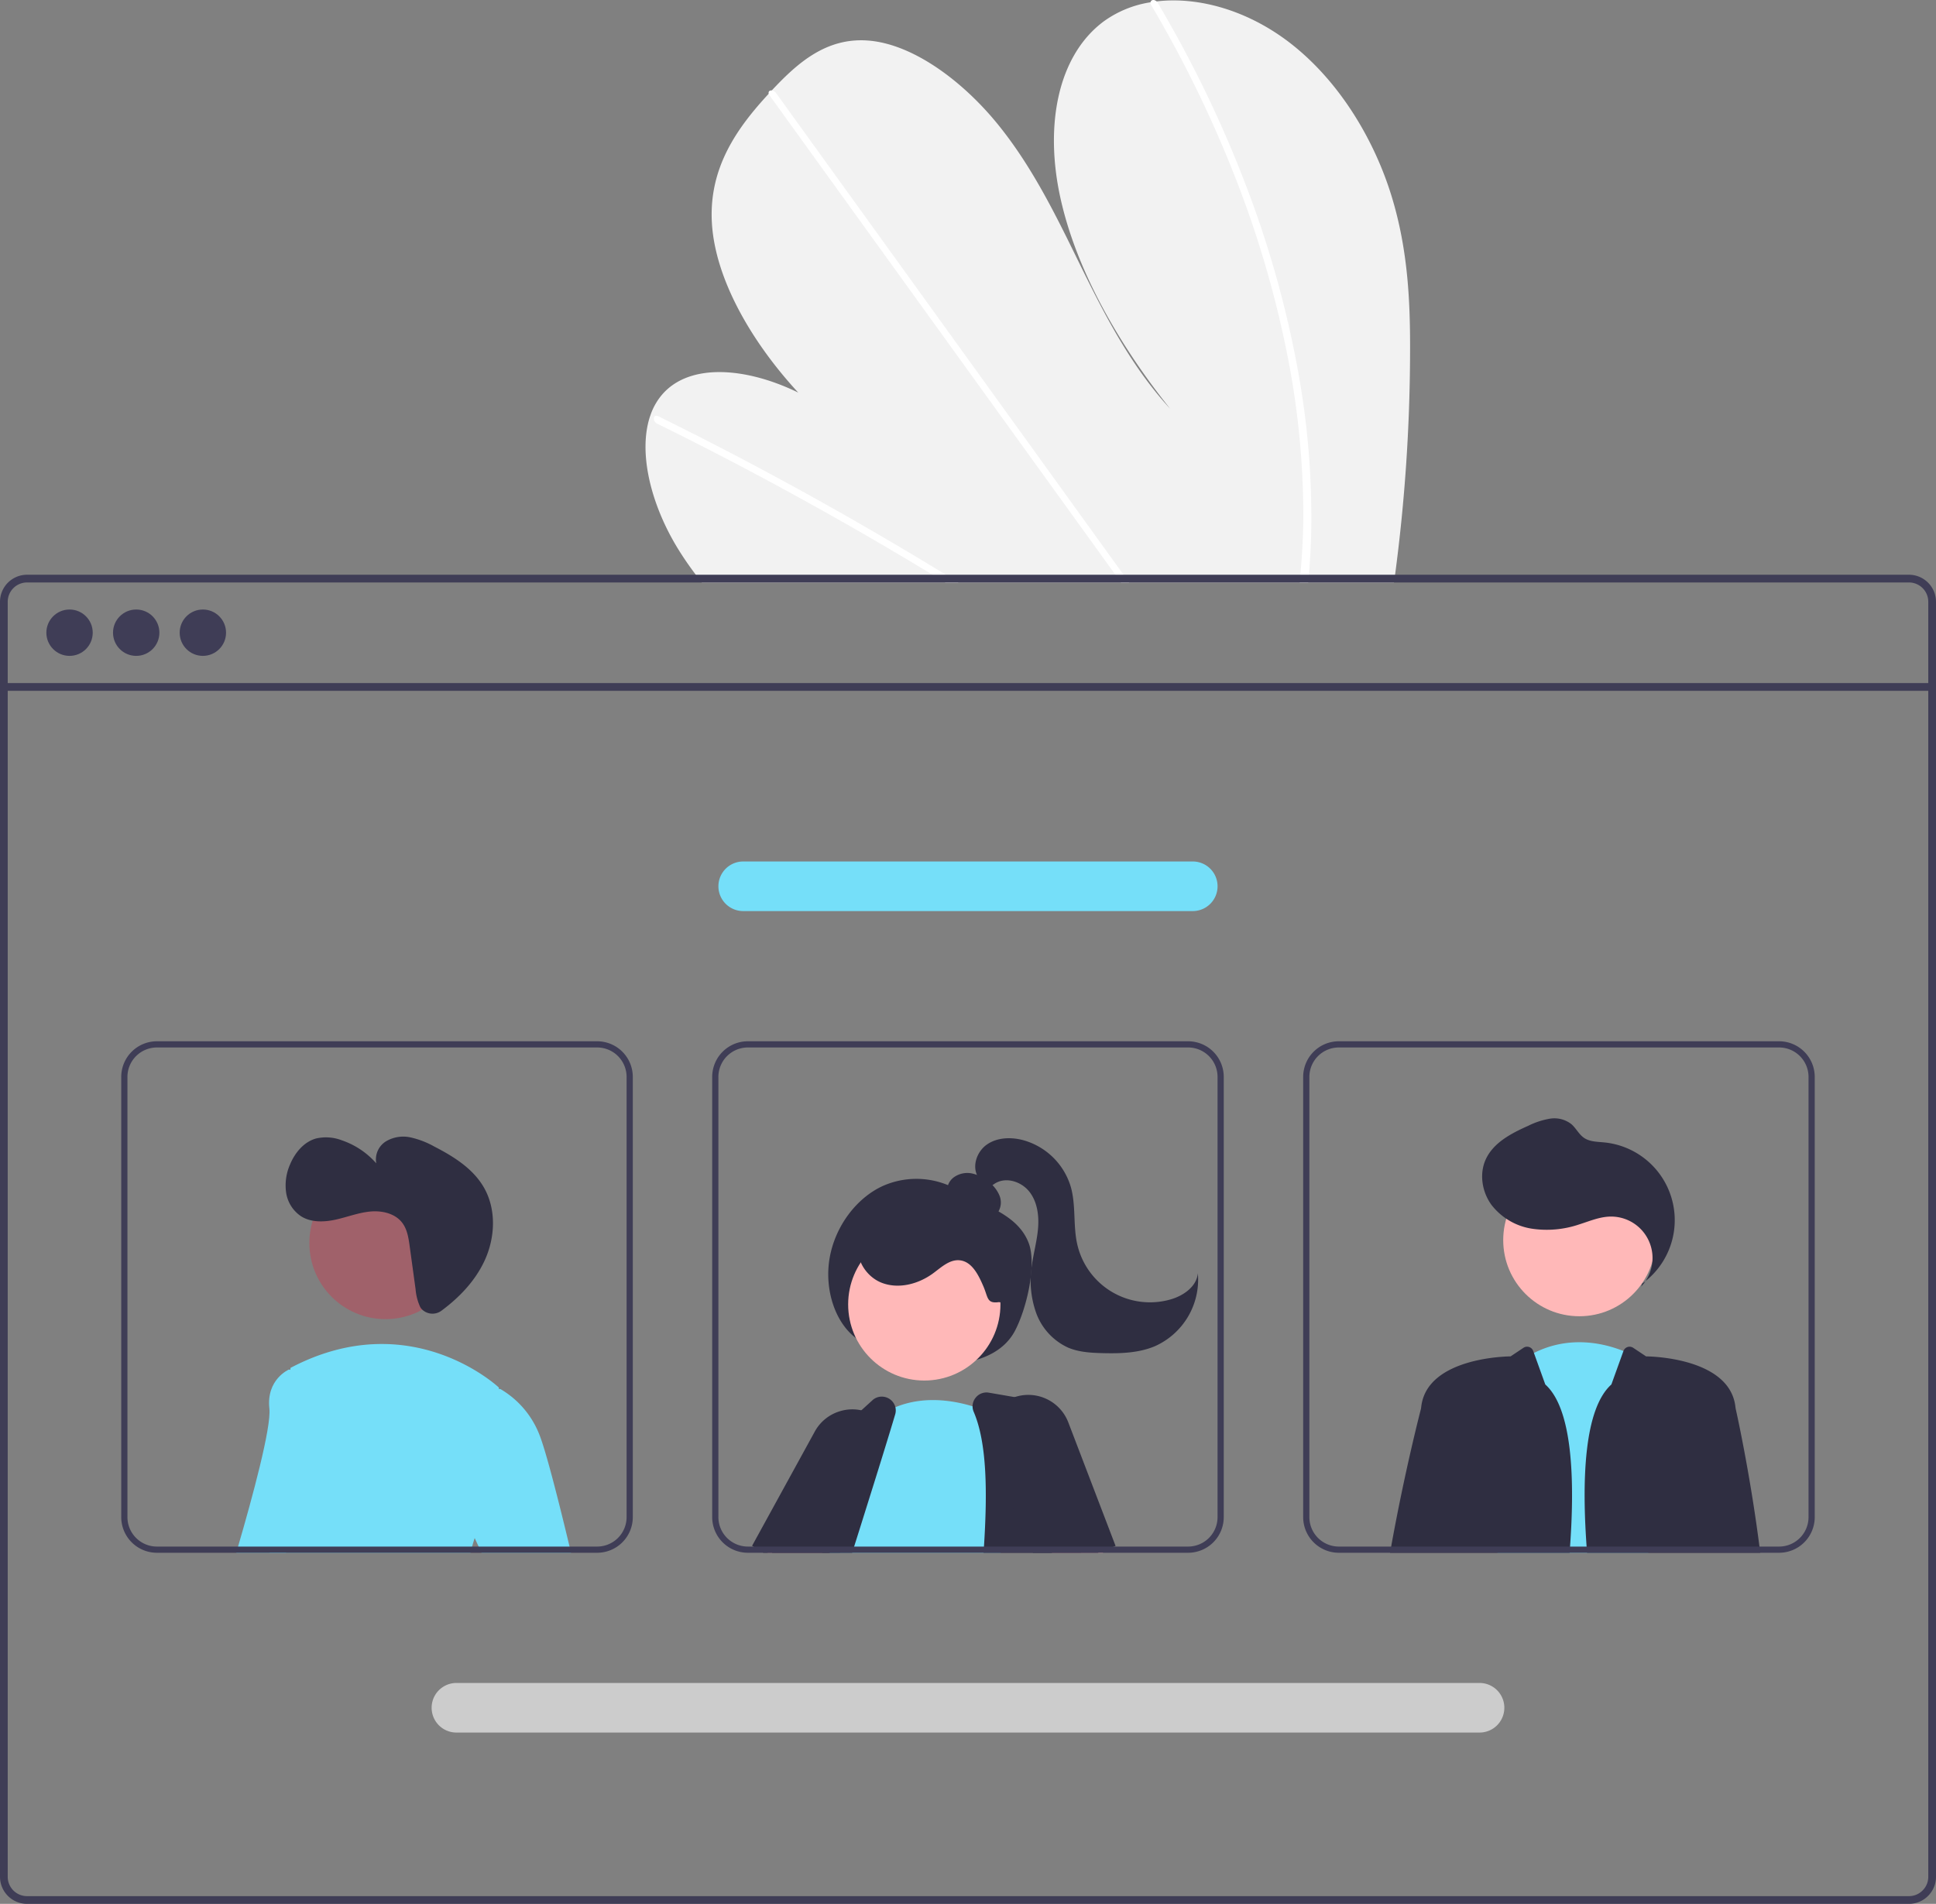 <svg id="aff82094-dd84-4d6a-a3ba-e579cac0668b" data-name="Layer 1" xmlns="http://www.w3.org/2000/svg" width="624.45" height="614.164" viewBox="0 0 624.45 614.164"><rect x="0" y="0" width="624.45" height="614.164" fill="#808080" stroke="none"/><path d="M742.585,257.032a554.594,554.594,0,0,1-4.83,71.29c-.11.83-.23,1.66-.34,2.49H514.135c-.66-.82-1.31-1.65-1.94-2.49-2.1-2.78-4.07-5.64-5.88-8.6-8.7-14.26-12.74-30.99-8.85-42.57l.07-.18a20.282,20.282,0,0,1,3.92-6.9c8.96-10.2,27.2-8.61,43.79-.51-14.93-16.16-26.86-36.59-27.86-54.88-.98-17.84,8.28-30.64,18.34-41.53.33-.36.66-.71.99-1.06.16-.18.33-.35.49-.53,7.85-8.3,17.01-16.49,30.34-15.58,14.62,1,30.89,13.15,42.33,27.35,11.44,14.19,19.08,30.34,26.82,46.1,7.75,15.75,16.13,31.9,28.5,45.33-16.77-20.97-30.33-44.86-35.42-68.14s-.85-45.69,13.93-56.75a34.713,34.713,0,0,1,15.17-6.22c.64-.11,1.29-.2,1.95-.28,13.73-1.64,30.16,3.02,44.18,14.3,15.44,12.42,26.2,30.9,31.6,48.47C742.005,223.712,742.665,240.652,742.585,257.032Z" transform="translate(-287.775 -142.918)" fill="#f2f2f2"/><path d="M596.915,330.812h-4.27q-2.041-1.26-4.1-2.49c-.85-.53-1.71-1.04-2.57-1.56q-21.315-12.855-42.89-24.65-21.555-11.805-43.32-22.51a1.789,1.789,0,0,1-1.04-2.04.516.516,0,0,1,.07-.15c.2-.38.65-.54,1.31-.22,1.78.88,3.57,1.76,5.35,2.66q21.825,10.89,43.47,22.88,21.63,11.985,43.02,25.04c.3.18.6.37.9.55C594.205,329.152,595.555,329.982,596.915,330.812Z" transform="translate(-287.775 -142.918)" fill="#fff"/><path d="M651.965,330.812h-2.64c-.6-.83-1.19-1.66-1.79-2.49q-21.149-29.31-42.29-58.62-34.62-47.985-69.22-95.97a1.7,1.7,0,0,1-.3-.58c-.2-.71.32-1.13.99-1.06a2.006,2.006,0,0,1,1.4.88q19.41,26.91,38.81,53.8,34.44,47.745,68.87,95.48c1.46,2.02,2.92,4.05,4.38,6.07C650.775,329.152,651.375,329.982,651.965,330.812Z" transform="translate(-287.775 -142.918)" fill="#fff"/><path d="M710.695,315.152c-.11,4.45-.38,8.83-.74,13.17q-.105,1.245-.21,2.49h-2.77c.08-.83.16-1.66.23-2.49.55-6.27.93-12.61.95-19.12a266.656,266.656,0,0,0-5.55-53.72,334.665,334.665,0,0,0-16.57-55.75,383.492,383.492,0,0,0-26.91-55.1,1.476,1.476,0,0,1-.25-.98c.11-.79,1.16-1.03,1.95-.28a2.293,2.293,0,0,1,.4.5q1.935,3.285,3.8,6.59a383.227,383.227,0,0,1,25.77,55.3,333.082,333.082,0,0,1,15.47,55.84A263.074,263.074,0,0,1,710.695,315.152Z" transform="translate(-287.775 -142.918)" fill="#fff"/><path d="M903.495,328.322h-607a8.728,8.728,0,0,0-8.72,8.72V748.362a8.728,8.728,0,0,0,8.72,8.72h607a8.712,8.712,0,0,0,6.63-3.06,2.046,2.046,0,0,0,.19-.24,8.167,8.167,0,0,0,1.25-2.11,8.507,8.507,0,0,0,.66-3.31V337.042A8.73,8.73,0,0,0,903.495,328.322Zm6.24,420.04a6.175,6.175,0,0,1-1.03,3.42,6.446,6.446,0,0,1-2.36,2.12,6.184,6.184,0,0,1-2.85.69h-607a6.238,6.238,0,0,1-6.23-6.23V337.042a6.238,6.238,0,0,1,6.23-6.23h607a6.239,6.239,0,0,1,6.24,6.23Z" transform="translate(-287.775 -142.918)" fill="#3f3d56"/><rect x="1.243" y="220.353" width="621.957" height="2.493" fill="#3f3d56"/><circle cx="22.432" cy="204.1" r="7.478" fill="#3f3d56"/><circle cx="43.932" cy="204.1" r="7.478" fill="#3f3d56"/><circle cx="65.433" cy="204.1" r="7.478" fill="#3f3d56"/><path d="M564.752,575.192c-7.479-4.869-11.199-16.184-9.367-26.531s8.734-19.261,17.008-23.104a26.649,26.649,0,0,1,25.228,1.793c7.587,4.639,18.317,7.18,21.92,16.462,2.769,7.133-.743,21.617-4.469,28.546-3.221,5.988-9.341,8.727-15.091,9.918a45.34,45.34,0,0,1-36.669-8.461Z" transform="translate(-287.775 -142.918)" fill="#2f2e41"/><polygon points="273.076 487.234 267.096 497.544 266.306 498.904 265.156 500.904 247.526 500.904 248.716 498.904 251.796 493.714 258.976 481.594 267.106 484.844 273.076 487.234" fill="#ffb8b8"/><path d="M533.981,643.822l-3.22-2-.4-.25,20.21-36.83a13.731,13.731,0,0,1,8.25-6.62,13.575,13.575,0,0,1,6.78-.25,13.354,13.354,0,0,1,3.74,1.4,13.089,13.089,0,0,1,1.39.88,13.349,13.349,0,0,1,4.1,4.62,13.817,13.817,0,0,1-.42,13.95l-7.79,12.45-6.66,10.65-1.25,2h-24.73Z" transform="translate(-287.775 -142.918)" fill="#2f2e41"/><circle cx="298.13" cy="420.784" r="24.561" fill="#ffb8b8"/><path d="M610.561,643.822h-55.21l.25-.71q-.21-.645-.39-1.29c-.13-.45-.24-.91-.34-1.36a30.194,30.194,0,0,1,.01-12.7c3.05-14.98,15.22-27.15,15.22-27.15.21-.16.42-.31.63-.46a27.785,27.785,0,0,1,5.85-3.28c9.04-3.75,18.52-2.24,24.89-.3a49.669,49.669,0,0,1,6.49,2.47c.74.35,1.14.57,1.14.57l.63,19.21.76,23Z" transform="translate(-287.775 -142.918)" fill="#75dff9"/><path d="M636.101,641.822l-4.22-21.46-4.26-21.64a4.519,4.519,0,0,0-3.65-3.57l-8.92-1.54-8.3-1.43a4.459,4.459,0,0,0-4.31,1.65,4.41,4.41,0,0,0-.97,2.74,4.521,4.521,0,0,0,.37,1.79c4.33,10.1,4.41,26.09,3.31,43.46-.05.66-.09,1.33-.14,2H636.501Z" transform="translate(-287.775 -142.918)" fill="#2f2e41"/><path d="M576.581,596.872a4.527,4.527,0,0,0-7.15-2.48l-3.83,3.48-15.68,14.28a4.345,4.345,0,0,0-1.12,1.59c-1.77,4.23-5.22,12.58-9.23,22.89q-.975,2.52-2.01,5.19c-.24.66-.5,1.33-.76,2h25.84c.21-.67.42-1.34.63-2,1.15-3.63,2.27-7.19,3.35-10.65,3.16-10.05,6.01-19.18,8.21-26.4q.915-3,1.67-5.54A4.528,4.528,0,0,0,576.581,596.872Z" transform="translate(-287.775 -142.918)" fill="#2f2e41"/><polygon points="354.126 500.904 355.796 500.904 355.566 500.344 354.956 498.904 345.546 476.574 344.106 477.444 332.546 484.434 338.476 498.904 339.296 500.904 348.726 500.904 354.126 500.904" fill="#ffb8b8"/><path d="M632.361,601.782a13.821,13.821,0,0,0-17.31-8.17,12.41,12.41,0,0,0-1.27.5,13.647,13.647,0,0,0-5.82,4.93,13.205,13.205,0,0,0-1.43,2.77,13.742,13.742,0,0,0,.31,10.57l2.89,6.44,10.34,23,.9,2H641.901l1.44-.56,3.74-1.44.52-.2Z" transform="translate(-287.775 -142.918)" fill="#2f2e41"/><path d="M605.195,535.494a4.063,4.063,0,0,0,4.622-1.754,5.851,5.851,0,0,0,.338-5.143,10.736,10.736,0,0,0-3.195-4.215,12.406,12.406,0,0,0-5.617-2.908,7.461,7.461,0,0,0-6.053,1.331,5.377,5.377,0,0,0-1.826,5.722c.636,1.844,2.358,3.08,4.079,4a27.094,27.094,0,0,0,11.038,3.138Z" transform="translate(-287.775 -142.918)" fill="#2f2e41"/><path d="M609.973,562.969c-3.949.544-3.442-1.465-5.023-5.124s-3.698-8.002-7.667-8.373c-3.252-.304-5.932,2.296-8.567,4.227-4.696,3.441-11.025,5.126-16.469,3.061s-9.227-8.553-7.161-13.996a11.943,11.943,0,0,1,6.907-6.529,24.028,24.028,0,0,1,9.623-1.337,49.647,49.647,0,0,1,20.864,5.341c4.472,2.272,8.826,5.523,10.522,10.244s2.813,11.355-2.038,12.632Z" transform="translate(-287.775 -142.918)" fill="#2f2e41"/><path d="M603.177,522.509c-1.952-3.397-.341-8.059,2.853-10.329s7.477-2.493,11.288-1.582a22.166,22.166,0,0,1,15.9,15.411c1.617,5.941.656,12.322,2.025,18.326A24.049,24.049,0,0,0,665.466,562.06c4.102-1.205,8.271-4.133,8.674-8.389A23.518,23.518,0,0,1,660.212,577.22c-5.285,2.205-11.18,2.348-16.905,2.201-3.731-.096-7.546-.32-10.988-1.764A19.667,19.667,0,0,1,621.986,566.454a31.129,31.129,0,0,1-1.375-15.435c.563-4.028,1.684-7.977,1.997-12.032s-.281-8.386-2.781-11.594-7.276-4.847-10.83-2.87c-1.429.795-2.581,2.093-4.133,2.605s-3.752-.388-3.611-2.017Z" transform="translate(-287.775 -142.918)" fill="#2f2e41"/><path d="M770.781,643.822l.19-2,5.64-58.68a35.917,35.917,0,0,1,5.93-3.77c11.61-5.85,22.81-3.05,28.87-.63a31.591,31.591,0,0,1,4.64,2.27l3.3,60.81.11,2Z" transform="translate(-287.775 -142.918)" fill="#75dff9"/><circle cx="509.419" cy="400.045" r="24.561" fill="#ffb8b8"/><path d="M817.122,557.94a13.369,13.369,0,0,0-10.145-22.564c-3.396.114-6.596,1.503-9.838,2.523a32.535,32.535,0,0,1-15.285,1.376,20.41,20.41,0,0,1-13.016-7.686c-3.039-4.177-3.986-9.969-1.84-14.667,2.478-5.423,8.268-8.412,13.714-10.84a25.063,25.063,0,0,1,6.962-2.288,8.929,8.929,0,0,1,6.926,1.746c1.53,1.316,2.427,3.295,4.093,4.436,1.875,1.284,4.31,1.25,6.571,1.477a25.205,25.205,0,0,1,12.208,45.54Z" transform="translate(-287.775 -142.918)" fill="#2f2e41"/><path d="M786.201,589.532l-3.66-10.16-.229-.633a2.104,2.104,0,0,0-3.146-1.037l-4.155,2.77s-26.65,0-28.79,15.99c-.03.25-.07.53-.1.83a.155.155,0,0,1-.01.04c-.27,1.05-5.3,20.49-9.62,44.49-.12.66-.24,1.33-.36,2h57.91v-0C795.926,619.713,794.871,597.297,786.201,589.532Z" transform="translate(-287.775 -142.918)" fill="#2f2e41"/><path d="M855.281,641.822c-3.16-24.62-7.68-44.53-7.68-44.53-.04-.3-.08-.58-.11-.83-2.13-15.99-28.78-15.99-28.78-15.99l-4.153-2.769a2.104,2.104,0,0,0-3.147,1.039l-3.89,10.79c-8.67,7.765-9.725,30.181-7.84,54.289l0.0.001h55.85C855.451,643.152,855.361,642.482,855.281,641.822Z" transform="translate(-287.775 -142.918)" fill="#2f2e41"/><path d="M386.201,585.762l-5.94,56.06-.21,2H363.981c.19-.65.38-1.32.58-2,4.56-15.64,10.77-38.47,10.1-44.52-1.05-9.44,6.3-12.59,6.3-12.59l.46.09Z" transform="translate(-287.775 -142.918)" fill="#75dff9"/><circle cx="124.343" cy="400.979" r="24.561" fill="#a0616a"/><path d="M443.911,631.922a40.266,40.266,0,0,0-3.03,7.16c-.29.88-.57,1.8-.83,2.74-.19.65-.36,1.32-.53,2H374.741c.09-.66.17-1.33.26-2,3.31-26.15,5.99-52.69,6.42-57.02.04-.41.06-.62.06-.62,38.82-20.46,67.15,6.3,67.15,6.3s.04.19.1.56C449.351,594.782,452.511,616.622,443.911,631.922Z" transform="translate(-287.775 -142.918)" fill="#75dff9"/><path d="M440.881,639.082l-4.32-9.26,1.05-36.72,11.12-2.06.39-.07a29.445,29.445,0,0,1,12.62,14.72c2.16,5.4,6.27,21.64,9.74,36.13.16.67.32,1.34.48,2H443.091l-.93-2Z" transform="translate(-287.775 -142.918)" fill="#75dff9"/><path d="M480.391,478.822h-142.02a11.504,11.504,0,0,0-11.49,11.49v142.02a11.504,11.504,0,0,0,11.49,11.49h142.02a11.497,11.497,0,0,0,11.49-11.49v-142.02A11.497,11.497,0,0,0,480.391,478.822Zm9.49,153.51a9.498,9.498,0,0,1-9.49,9.49h-142.02a9.505,9.505,0,0,1-9.49-9.49v-142.02a9.505,9.505,0,0,1,9.49-9.49h142.02a9.498,9.498,0,0,1,9.49,9.49Zm-109.62,9.49-.21,2h59.47c.17-.68.34-1.35.53-2Z" transform="translate(-287.775 -142.918)" fill="#3f3d56"/><path d="M671.001,478.822h-142.02a11.504,11.504,0,0,0-11.49,11.49v142.02a11.504,11.504,0,0,0,11.49,11.49h142.02a11.497,11.497,0,0,0,11.49-11.49v-142.02A11.497,11.497,0,0,0,671.001,478.822Zm9.49,153.51a9.498,9.498,0,0,1-9.49,9.49h-142.02a9.505,9.505,0,0,1-9.49-9.49v-142.02a9.505,9.505,0,0,1,9.49-9.49h142.02a9.498,9.498,0,0,1,9.49,9.49Zm-125.28,9.49q.18.645.39,1.29l-.25.71h49.66c.05-.67.09-1.34.14-2Z" transform="translate(-287.775 -142.918)" fill="#3f3d56"/><path d="M861.621,478.822h-142.02a11.497,11.497,0,0,0-11.49,11.49v142.02a11.497,11.497,0,0,0,11.49,11.49h142.02a11.504,11.504,0,0,0,11.49-11.49v-142.02A11.504,11.504,0,0,0,861.621,478.822Zm9.49,153.51a9.504,9.504,0,0,1-9.49,9.49h-142.02a9.498,9.498,0,0,1-9.49-9.49v-142.02a9.498,9.498,0,0,1,9.49-9.49h142.02a9.504,9.504,0,0,1,9.49,9.49Zm-76.92,9.49c-.05.66-.1,1.33-.15,2h43.09c.08-.66.17-1.33.25-2Z" transform="translate(-287.775 -142.918)" fill="#3f3d56"/><path d="M764.996,701.822h-330a8,8,0,1,1,0-16h330a8,8,0,1,1,0,16Z" transform="translate(-287.775 -142.918)" fill="#ccc"/><path d="M672.496,436.822h-145a8,8,0,0,1,0-16h145a8,8,0,0,1,0,16Z" transform="translate(-287.775 -142.918)" fill="#75dff9"/><path d="M423.866,565.296a4.853,4.853,0,0,0,6.346.407c5.789-4.291,10.87-9.632,13.878-16.147,3.446-7.465,3.831-16.625-.324-23.72-3.512-5.998-9.714-9.868-15.896-13.046a28.271,28.271,0,0,0-7.674-2.958,10.937,10.937,0,0,0-7.952,1.283,6.868,6.868,0,0,0-3.101,7.091A25.847,25.847,0,0,0,398.111,510.8a14.267,14.267,0,0,0-8.425-.611c-3.923,1.113-6.786,4.598-8.353,8.362a16.724,16.724,0,0,0-1.262,9.125,11.147,11.147,0,0,0,4.871,7.635c3.243,2.007,7.381,1.862,11.105,1.042s7.33-2.246,11.126-2.606,8.024.586,10.335,3.62c1.627,2.137,2.045,4.928,2.41,7.589l1.9,13.839a16.881,16.881,0,0,0,1.51,5.783A3.333,3.333,0,0,0,423.866,565.296Z" transform="translate(-287.775 -142.918)" fill="#2f2e41"/></svg>